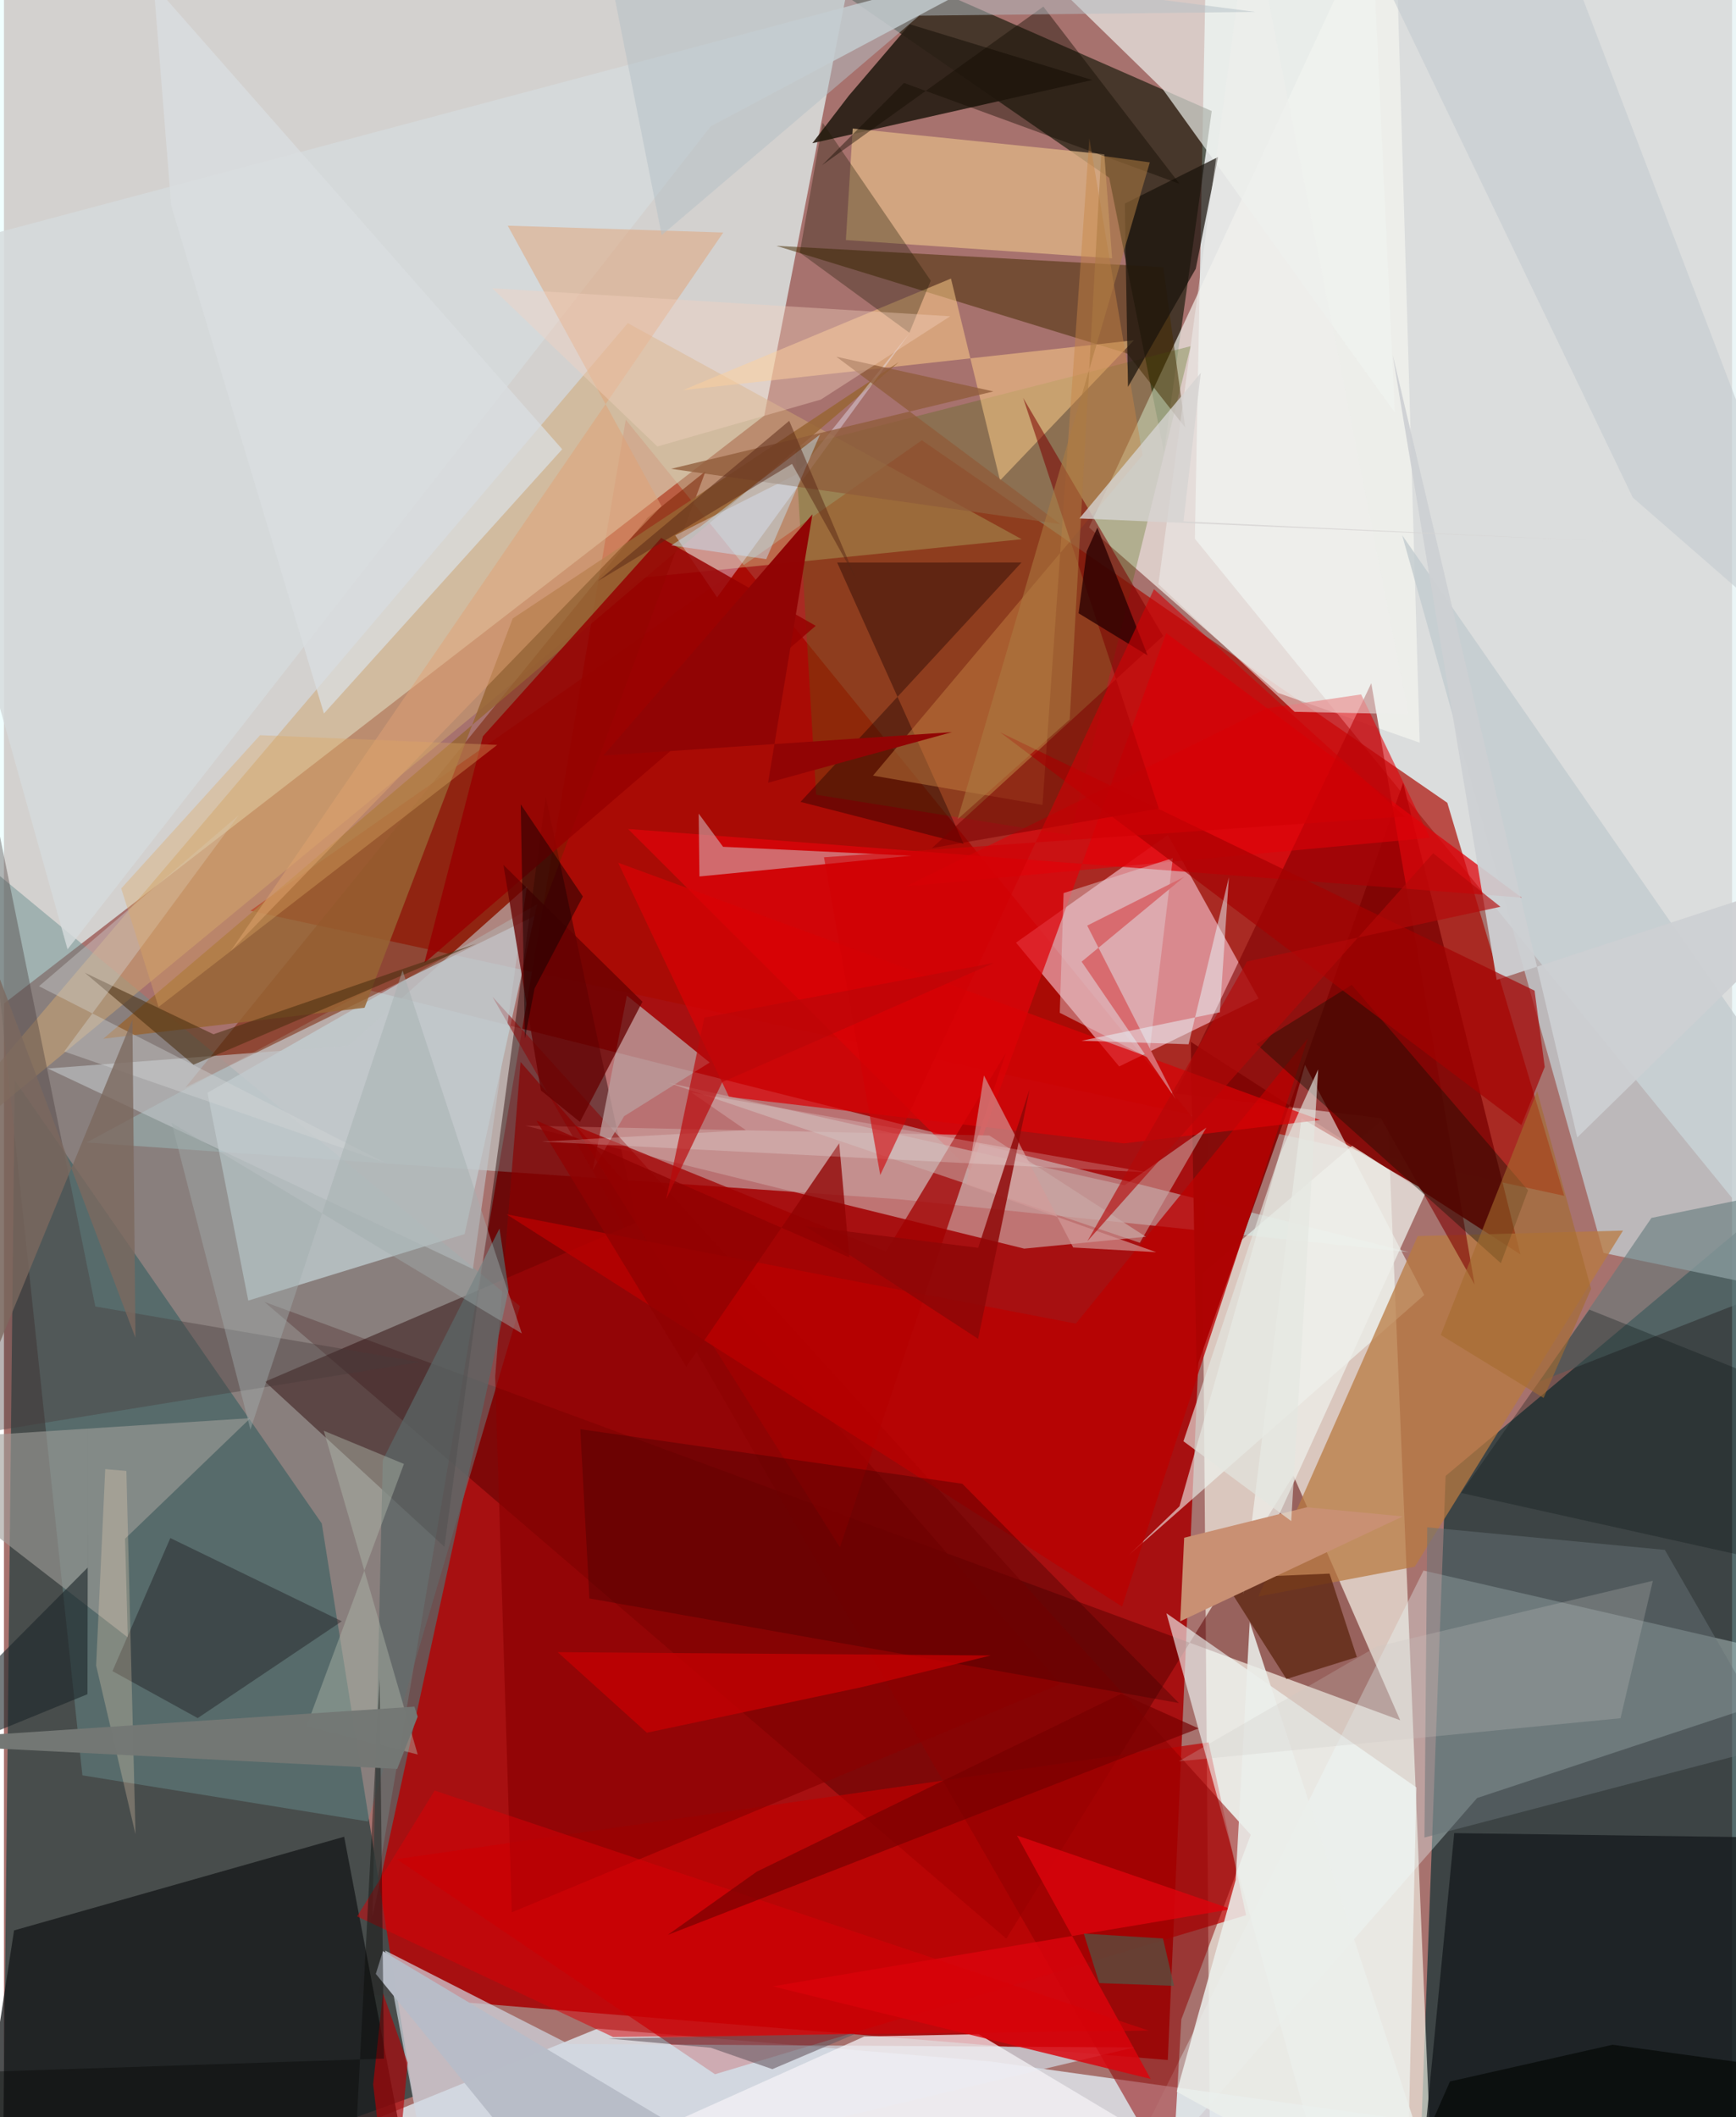 <svg xmlns="http://www.w3.org/2000/svg" width="228" height="278" viewBox="0 0 836 1024"><path fill="#a7726e" d="M0 0h836v1024H0z"/><path fill="#a7090a" fill-opacity=".925" d="M171.377 964.258l129.444-761.214 281.771 346.77-19.556 446.534z"/><path fill="#e6f3f5" fill-opacity=".824" d="M576.122 260.551l6.117-319.4L867.519-62 898 655.471z"/><path fill="#e9fffe" fill-opacity=".671" d="M367.818 201.047L418.988-62H-15.767L-62 533.33z"/><path fill="#173437" fill-opacity=".733" d="M683.568 1086l13.877-372.156L898 545.74 874.045 1086z"/><path fill="#464c4c" fill-opacity=".965" d="M-.85 1086l198.78-71.952-44.183-277.192L5.23 522.588z"/><path fill="#aa0a01" fill-opacity=".682" d="M119.179 440.495L754.8 578.378l-56.546-190.104-254.21-175.34z"/><path fill="#f8fbee" fill-opacity=".62" d="M692.093 1086l-22.681-546.51-89.414 76.187 3.69 454.407z"/><path fill="#d4ffff" fill-opacity=".408" d="M40.003 552.6l392.452 27.385 247.23 25.645-503.262-126.763z"/><path fill="#e3f0f8" fill-opacity=".757" d="M683.59 1025.91l-206.4-28.854-189.99-15.902-157.373 64.091z"/><path fill="#590000" fill-opacity=".51" d="M623.774 713.637L484.898 937.67 126.013 629.685 675.466 832.04z"/><path fill="#fccedb" fill-opacity=".58" d="M539.519 515.809l67.428-32.866-43.865-79.163-73.475 52.156z"/><path fill="#0a1201" fill-opacity=".608" d="M534.696 85.982L320.563-62 584.28 53.712l-23.09 164.914z"/><path fill="#688d8d" fill-opacity=".475" d="M176.051 880.97L37.948 858.671-8.712 418.12l258.36 213.656z"/><path fill="#ecffff" fill-opacity=".329" d="M523.997 1086l188.678-216.365L898 808.291l-211.263-48.669z"/><path fill="#850c0a" fill-opacity=".988" d="M576.935 661.693l-2.79-157.82L733.613 606.7l-56.712-228.08z"/><path fill="#f6f7f1" fill-opacity=".659" d="M672.5-62l12.4 421.21-68.51-24.066-91.482-80.033z"/><path fill="#c3d2d6" fill-opacity=".725" d="M257.882 437.416l-159.413 91.13 19.717 100.5 104.664-32.168z"/><path fill="#240001" fill-opacity=".447" d="M213.09 748.124l49.012-362.854 44.067 205.937-179.875 77.055z"/><path fill="#151719" fill-opacity=".753" d="M202.219 1086l-37.642-197.633-159.695 45.31-17.937 116.824z"/><path fill="#c2cbce" fill-opacity=".784" d="M773.821 606.005l-97.41-347.137 167.288 241.091 53.576 131.604z"/><path fill="#bf0001" fill-opacity=".69" d="M343.975 1003.234L190.02 899.194l392.734-56.487 18.156 83.618z"/><path fill="#cfa671" fill-opacity=".514" d="M307.796 279.472L-62 584.411 301.797 156.3l190.574 104.502z"/><path fill="#f2fdf9" fill-opacity=".565" d="M544.11 752.155l142.977-125.797-57.667-111.31-60.715 213.485z"/><path fill="#de030a" fill-opacity=".745" d="M734.194 434.13l-171.94-127.94-94.826 259.975-165.5-165.223z"/><path fill="#d1d9e3" fill-opacity=".694" d="M208.4 1071.043L184.442 943.43l88.72 45.162 273.563 1.683z"/><path fill="#b97941" fill-opacity=".741" d="M683.92 597.838l-77.012 174.309 75.575-14.36 100.764-162.59z"/><path fill="#2a2016" fill-opacity=".925" d="M408.771 46.206l-17.68 23.06L526.51 38.701 438.244 11.74z"/><path fill="#c89b99" fill-opacity=".718" d="M552.418 598.17l-58.846 5.748-241.427-59.469 224.56 4.744z"/><path fill="#171c1e" fill-opacity=".804" d="M701.6 886.614l-15.095 155.433L898 1086l-41.062-197.24z"/><path fill="#4e6b12" fill-opacity=".298" d="M392.89 384.383l-10.022-168.085 191.238-48.871-58.262 236.556z"/><path fill="#781f00" fill-opacity=".518" d="M259.734 441.57l-171.86 84.334L311.34 250.42l28.054-22.497z"/><path fill="#f4fdfc" fill-opacity=".604" d="M562.37 780.281l120.936 84.24-4.481 198.98-41.48-12.368z"/><path fill="#eff4f0" fill-opacity=".667" d="M560.667 43.225l112.18 156.241-11.97-253.248-200.502-.842z"/><path fill="#8e0000" fill-opacity=".514" d="M569.587 976.693l33.577-89.285-366.84-405.332 328.813 572.215z"/><path fill="#b99a9a" fill-opacity=".824" d="M341.403 513.905l-40.054-32.38-16.538 84.543 15.187-26.18z"/><path fill="#7f0000" fill-opacity=".584" d="M566.933 528.9l99.2 11.897 45.32 80.479-49.978-290.81z"/><path fill="#e1b786" fill-opacity=".737" d="M407.297 116.106l128.784 8.838-3.756-50.32-121.718-12.46z"/><path fill="#442b00" fill-opacity=".514" d="M571.468 206.82l-10.651-77.578-187.163-10.339 169.73 52.081z"/><path fill="#9e9d98" fill-opacity=".612" d="M119.22 685.901L-62 697.555l121.911 94.427-1.319-47.752z"/><path fill="#d5dadc" fill-opacity=".824" d="M493.413-19.56L-62 128.153l92.76 330.984L341.868 61.134z"/><path fill="#fece89" fill-opacity=".518" d="M458.14 134.729l23.73 97.662 64.786-67.82-218.17 24.135z"/><path fill="#8a0000" fill-opacity=".663" d="M249.93 513.633l-12.286 152.122 8.03 259.17 265.461-110.43z"/><path fill="#976433" fill-opacity=".827" d="M48.014 502.411l384.953-327.305L246.12 299.134l-71.668 188.274z"/><path fill="#d0adb1" fill-opacity=".6" d="M336.45 423.914l-.363-30.397 11.795 16.05 91.057 4.305z"/><path fill="#eff0eb" fill-opacity=".737" d="M687.398 577.765L599.38 771l28.29-230.123 56.713 33.092z"/><path fill="#eaebff" fill-opacity=".396" d="M344.978 288.935l-20.257-30.01 58.615-29.508 54.846-68.375z"/><path fill="#f5f3f6" fill-opacity=".733" d="M305.725 1034.565l110.453-49.58 55.338-1.122L642.586 1086z"/><path fill="#a20101" fill-opacity=".753" d="M404.426 748.37l80.358-239.264-58.08 96.249-150.684-61.002z"/><path fill="#582009" fill-opacity=".694" d="M641.287 761.098l13.2 40.364-34.039 10.634-31.002-48.756z"/><path fill="#ba0000" fill-opacity=".757" d="M243.107 587.307l275.436 52.883 112.25-137.998-89.89 274.835z"/><path fill="#150c12" fill-opacity=".365" d="M93.73 830.985l69.723-46.834-82.965-40.25-27.99 64.361z"/><path fill="#da040c" fill-opacity=".839" d="M593.862 923.396L490.05 887.761l64.68 117.745-182.786-44.776z"/><path fill="#5b6565" fill-opacity=".761" d="M178.246 926.988l5.01-220.802 56.472-111.988 4.41 29.568z"/><path fill="#d90205" fill-opacity=".714" d="M636.696 541.717L297.154 417.28l53.607 113.266 191.005 22.475z"/><path fill="#070f00" fill-opacity=".369" d="M724.143 610.956l13.168-35.254-85.29-99.325L605.908 505z"/><path fill="#1c0100" fill-opacity=".4" d="M464.254 408.108l-61.177-136.033 89.173-.008-106.893 115.775z"/><path fill="#ebeeeb" fill-opacity=".867" d="M701.874 1086l-134.5-74.333 28.49-102.368 6.81-124.764z"/><path fill="#e20007" fill-opacity=".576" d="M656.563 335.864l-45.694 6.74-174.345 86.074 253.292-23.476z"/><path fill="#c2c8cb" fill-opacity=".592" d="M166.661 505.752l-145.46 11.04 205.668 97.023 26.037-184.956z"/><path fill="#c88646" fill-opacity=".451" d="M525.093 66.917l25.71 153.198L420.42 375.14l81.993 14.18z"/><path fill="#1a130c" fill-opacity=".718" d="M587.318 75.964l-45.076 22.494 1.527 88.672 32.789-57.123z"/><path fill="#430000" fill-opacity=".384" d="M463.645 717.637l-184.833-26.374 4.424 81.853 285.147 50.575z"/><path fill="#970001" fill-opacity=".835" d="M231.717 356.103l-28.365 109.683L392.71 302.693l-74.746-42.525z"/><path fill="#670000" fill-opacity=".769" d="M259.75 527.387l-18.12-109.052 67.259 66.171-30.25 58.133z"/><path fill="#7c0000" fill-opacity=".537" d="M448.938 410.19L560.75 307.617l-67.687-115.135 65.64 198.59z"/><path fill="#191600" fill-opacity=".322" d="M384.99 122.177l53.035 38.757 10.332-25.183-52.271-76.354z"/><path fill="#483b3b" fill-opacity=".384" d="M-62 701.368l263.163-42.571-156.96-26.883L-62 108.43z"/><path fill="#e1a274" fill-opacity=".49" d="M318.109 244.796L109.664 460.029l238.304-347.556-104.253-3.327z"/><path fill="#c99073" d="M630.327 729.008l-59.37 14.736-1.905 40.42L676.7 733.433z"/><path fill="#cbb2af" fill-opacity=".529" d="M581.693 545.37l-39.56 27.927-220.69-49.592 228.055 77.387z"/><path fill="#cdd0d3" fill-opacity=".929" d="M761.125 550.144l-89.302-378.517L722.13 473.95 898 416.207z"/><path fill="#d39a99" fill-opacity=".655" d="M474.091 520.14l43.167 83.229 40.182 2.266-91.74-32.694z"/><path fill="#e2d0d5" fill-opacity=".447" d="M512.62 431.955l52.856-16.93-11.666 96.75-43.035-21.925z"/><path fill="#61797b" fill-opacity=".58" d="M797.018 589.058l-54.143 79.156L898 607.46v-38.931z"/><path fill="#a50001" fill-opacity=".655" d="M745.375 516.037l-4.91-36.906-258.546-124.933L734.091 544.14z"/><path fill="#c60002" fill-opacity=".745" d="M414.95 816.018l62.424-15.326-209.493-1.601 43.134 38.96z"/><path fill="#8e0607" fill-opacity=".839" d="M471.278 647.57l24.893-120.72-24.857 76.673-83.535-10.427z"/><path fill="#d70007" fill-opacity=".51" d="M208.358 866.025l-37.518 60.893 123.88 58.314 259.031-3.106z"/><path fill="#492d10" fill-opacity=".557" d="M39.115 470.476l62.23 29.76 127.124-43.817-136.764 58.543z"/><path fill="#0e1616" fill-opacity=".325" d="M898 765.046l-193.085-42.96 62.064-88.657 125.047 50.04z"/><path fill="#667176" fill-opacity=".494" d="M688.54 738.708l-1.348 150.034 170.588-44.675-54.285-94.437z"/><path fill="#b1baad" fill-opacity=".435" d="M146.37 834.913l53.792 13.67-45.442-156.575 38.786 16.051z"/><path fill="#dadee1" fill-opacity=".761" d="M154.799 345.103l115.262-127.81L72.411-7.365l8.513 106.91z"/><path fill="#efefed" fill-opacity=".529" d="M624.366 344.286l-65.879-61.766L602.87-45.206l76.676 390.67z"/><path fill="#905c3a" fill-opacity=".765" d="M322.707 226.747l188.356 26.763-108.386-80.977 75.965 16.786z"/><path fill="#c2c9ce" fill-opacity=".561" d="M787.97 240.633L656.79-32.335l89.16-15.1 144.021 376.97z"/><path fill="#b20205" fill-opacity=".647" d="M178.601 1008.124l4.753-44.103 11.933 33.656-7.81 85.34z"/><path fill="#cac7c2" fill-opacity=".243" d="M782.045 831.045l15.647-66.468-133.556 31.806-95.77 55.515z"/><path fill="#900202" fill-opacity=".773" d="M409.003 608.174l-151.407-66.205 72.482 119.08 73.984-108.066z"/><path fill="#4c5c4a" fill-opacity=".659" d="M566.048 960.486l-36.158-1.346-7.479-23.937 38.288 2.377z"/><path fill="#760000" fill-opacity=".686" d="M540.52 819.21l-176.371 86.082-43.009 30.54 256.778-99.868z"/><path fill="#d86b6f" fill-opacity=".996" d="M570.914 424.136l-46.866 23.539 42.857 84.077-45.558-66.625z"/><path fill="#d5d9d9" fill-opacity=".376" d="M16.954 476.998l167.36 85.37-155.141-53.795 84.3-114.196z"/><path fill="#7b685f" fill-opacity=".796" d="M-62 314.729l125.609 332.29-1.465-153.86L-62 795.434z"/><path fill="#f4d3c1" fill-opacity=".38" d="M236.229 139.42l221.544 13.549-62.613 40.301-79.07 22.67z"/><path fill="#fedfbf" fill-opacity=".255" d="M48.994 710.556l-4.406 94.993 19.056 81.64-4.421-175.743z"/><path fill="#2b0001" fill-opacity=".78" d="M523.8 266.68l-3.928 29.93L553.266 317l-24.316-61.83z"/><path fill="#110b00" fill-opacity=".416" d="M435.403 40.122L568.71 88.898 502.822 3.199 395.75 79.92z"/><path fill="#a3adad" fill-opacity=".439" d="M192.837 469.378l57.686 175.574L81.11 543.072l38.127 148.368z"/><path fill="#c9ebff" fill-opacity=".431" d="M368.778 270.448l26.025-60.312-57.784 44.502-14.21 9.147z"/><path fill="#1c272a" fill-opacity=".608" d="M-62 861.3L40.54 758.137l.141-73.216-.291 134.507z"/><path fill="#ad7a42" fill-opacity=".557" d="M461.369 396.199L554.344 78.53l-23.564-3.2-15.199 272.66z"/><path fill="#b7bcc7" fill-opacity=".992" d="M183.34 943.674L421.46 1086H286.738l-106.85-131.306z"/><path fill="#b4c0c5" fill-opacity=".506" d="M442.823 7.575l162.618-1.811L288.706-35.16l29.488 148.894z"/><path fill="#582715" fill-opacity=".502" d="M379.891 203.54l32.324 76.47-30.988-55.646-93.898 56.671z"/><path fill="#d6d4d2" fill-opacity=".784" d="M520.287 250.747l58.721-70.404-8.395 71.817 205.205 9.654z"/><path fill="#e4e6e1" fill-opacity=".659" d="M616.904 559.05l-46.3 138.025 52.138 38.618 13.032-218.428z"/><path fill="#f9feff" fill-opacity=".204" d="M332.509 528.367l220.65 38.667-293.043-14.871 98.845-5.514z"/><path fill="#dfa864" fill-opacity=".357" d="M56.73 429.707l67.159-74.116 114.74 4.7-163.84 126.742z"/><path fill="#b40809" fill-opacity=".639" d="M723.949 438.572l-122.577 26.467-77.241 135.275 167.263-187.628z"/><path fill="#030602" fill-opacity=".635" d="M778.196 988.977l-78.635 17.75L664.624 1086 898 1005.49z"/><path fill="#d20005" fill-opacity=".592" d="M677.701 394.932l-281 19.697 27.226 153.71L556.34 284.963z"/><path fill="#050806" fill-opacity=".404" d="M183.835 995.684L-62 1003.83 167.588 1086l14.158-273.95z"/><path fill="#910505" fill-opacity=".992" d="M391.105 248.781l-21.448 129.806 88.988-24.48-168.716 11.333z"/><path fill="#66575f" fill-opacity=".58" d="M411.793 983.734l-40.065 17.04-29.766-10.35-49.676-4.472z"/><path fill="#100000" fill-opacity=".478" d="M250.007 389.043l30.053 44.55-23.364 44.504-4.685 24.213z"/><path fill="#bb0708" fill-opacity=".671" d="M478.936 465.717l-131.418 57.652-27.156 56.7 18.463-87.88z"/><path fill="#a56c2e" fill-opacity=".596" d="M767.815 623.37l-22.99 52.774-49.743-30.46 46.648-117.899z"/><path fill="#747875" fill-opacity=".996" d="M198.597 825.439l1.547 4.84-9.9 25.285L-62 842.718z"/><path fill="#e9f9ff" fill-opacity=".49" d="M573.085 505.09l19.492-80.736-4.353 65.26-66.893 13.745z"/></svg>